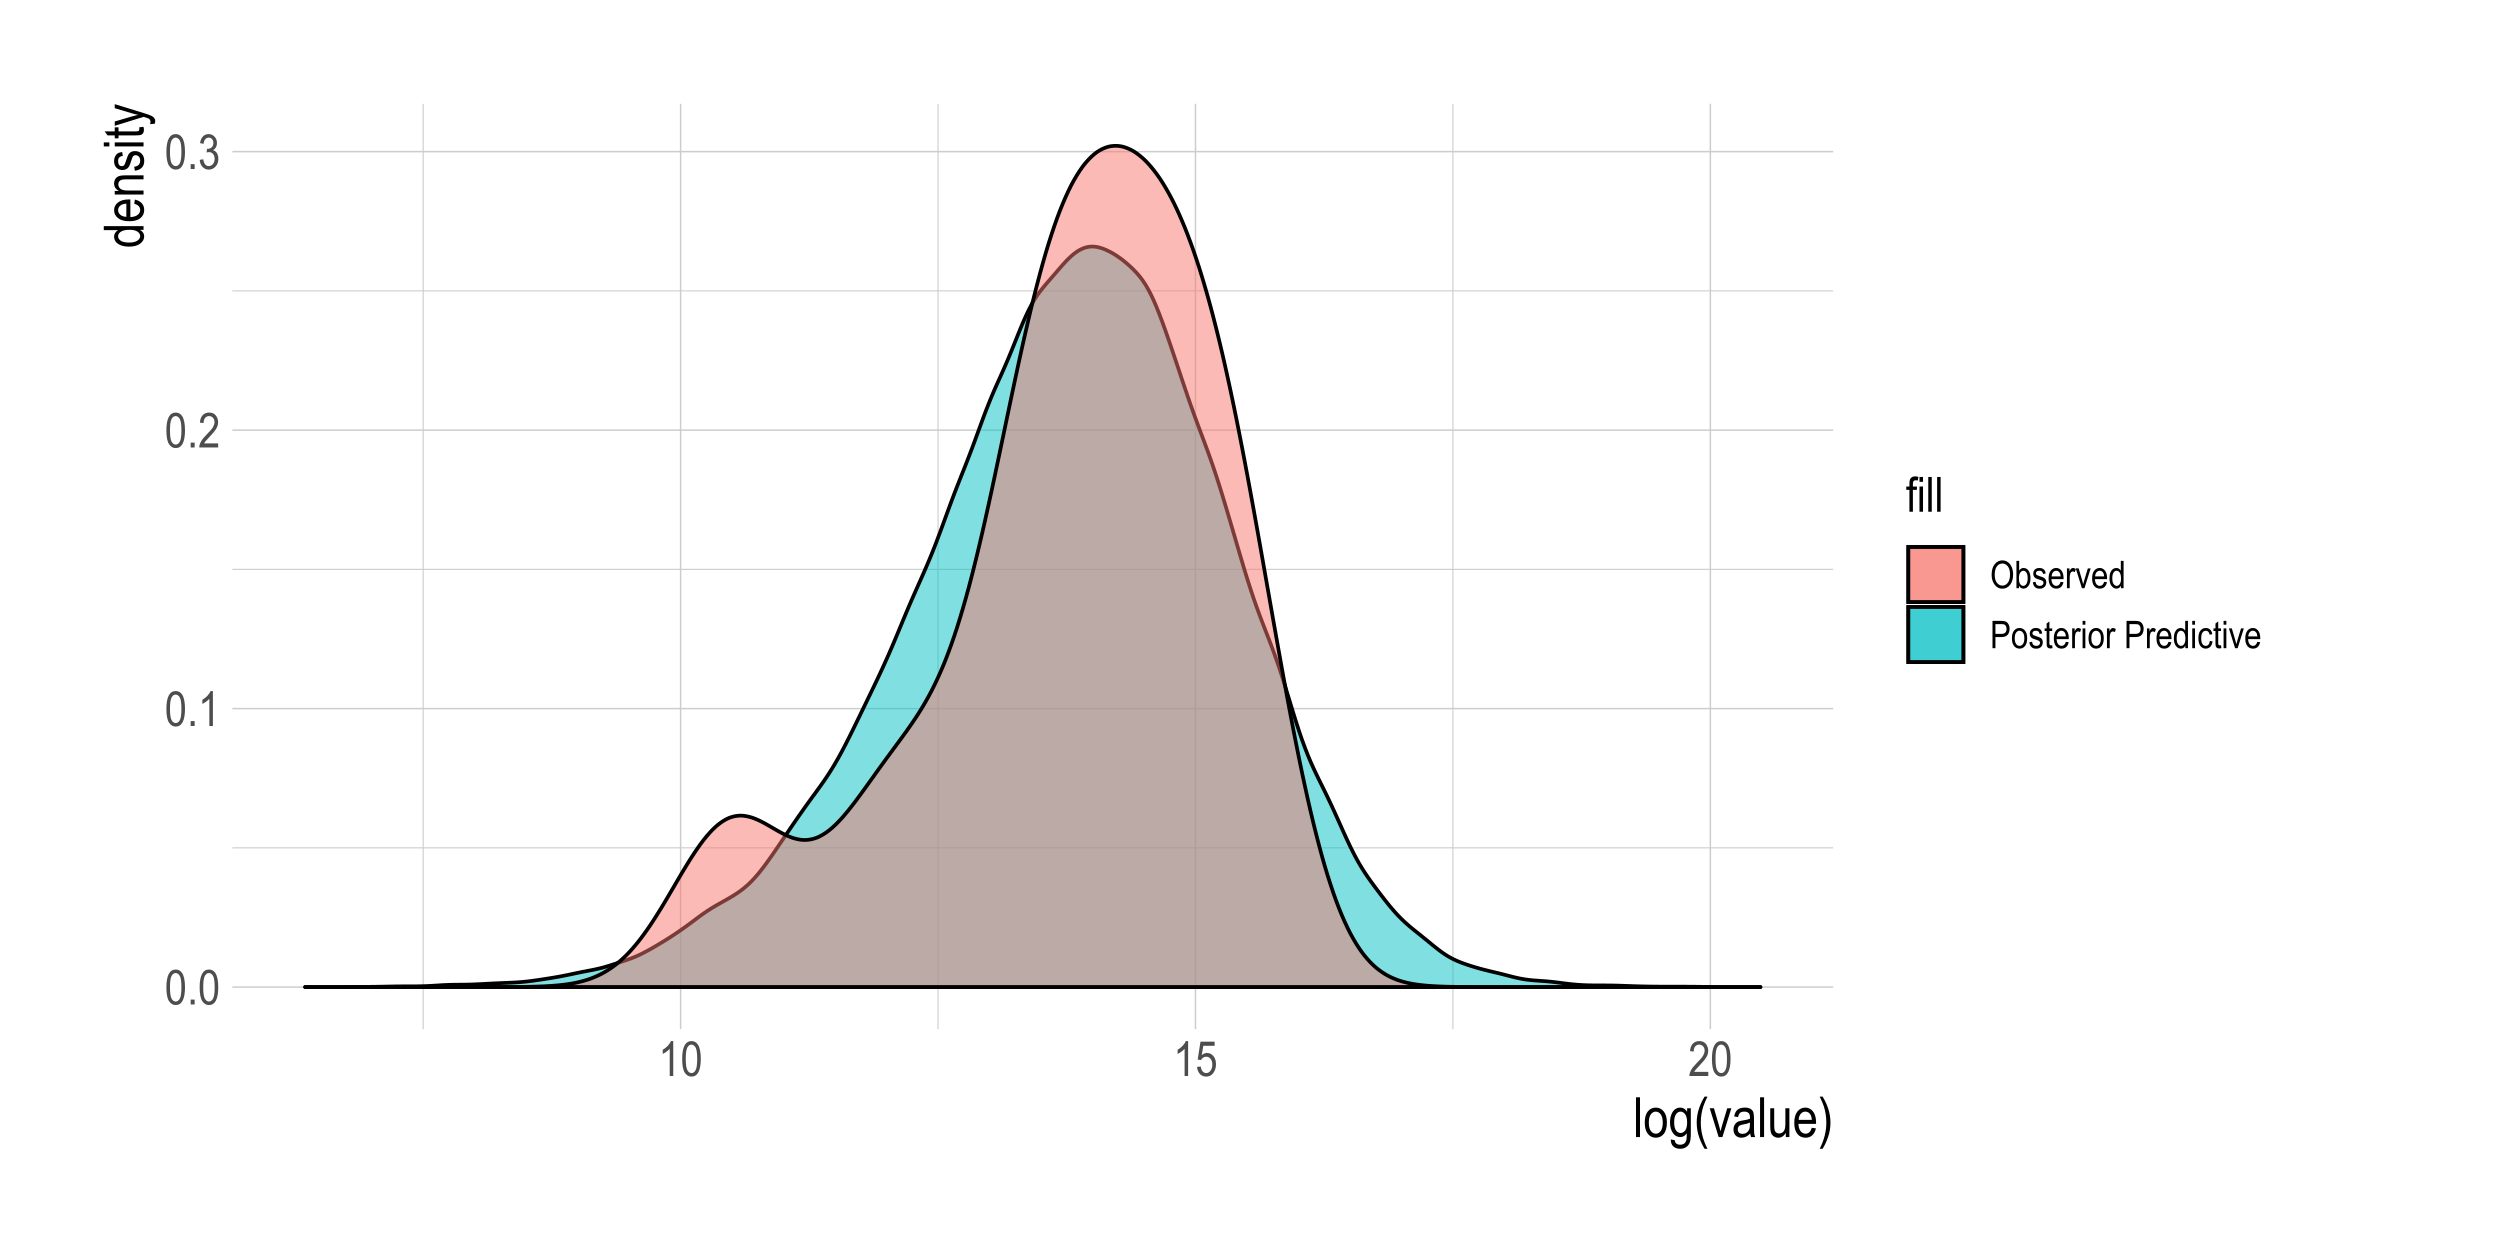 <?xml version="1.0" encoding="UTF-8"?>
<svg xmlns="http://www.w3.org/2000/svg" xmlns:xlink="http://www.w3.org/1999/xlink" width="720pt" height="360pt" viewBox="0 0 720 360" version="1.1">
<defs>
<g>
<symbol overflow="visible" id="glyph0-0">
<path style="stroke:none;" d="M 0.297 0 L 0.297 -8.75 L 2.953 -8.75 L 2.953 0 Z M 0.625 -0.359 L 2.641 -0.359 L 2.641 -8.453 L 0.625 -8.453 Z M 0.625 -0.359 "/>
</symbol>
<symbol overflow="visible" id="glyph0-1">
<path style="stroke:none;" d="M 0.453 -4.938 C 0.453 -6.625 0.676 -7.898 1.125 -8.766 C 1.582 -9.629 2.254 -10.062 3.141 -10.062 C 3.93 -10.062 4.551 -9.711 5 -9.016 C 5.539 -8.16 5.812 -6.801 5.812 -4.938 C 5.812 -3.27 5.586 -2 5.141 -1.125 C 4.691 -0.258 4.02 0.172 3.125 0.172 C 2.344 0.172 1.703 -0.207 1.203 -0.969 C 0.703 -1.738 0.453 -3.062 0.453 -4.938 Z M 1.484 -4.938 C 1.484 -3.312 1.641 -2.223 1.953 -1.672 C 2.266 -1.117 2.664 -0.844 3.156 -0.844 C 3.613 -0.844 4 -1.117 4.312 -1.672 C 4.625 -2.234 4.781 -3.32 4.781 -4.938 C 4.781 -6.57 4.625 -7.664 4.312 -8.219 C 4 -8.77 3.594 -9.047 3.094 -9.047 C 2.633 -9.047 2.25 -8.766 1.938 -8.203 C 1.633 -7.641 1.484 -6.551 1.484 -4.938 Z M 1.484 -4.938 "/>
</symbol>
<symbol overflow="visible" id="glyph0-2">
<path style="stroke:none;" d="M 1.062 0 L 1.062 -1.406 L 2.203 -1.406 L 2.203 0 Z M 1.062 0 "/>
</symbol>
<symbol overflow="visible" id="glyph0-3">
<path style="stroke:none;" d="M 4.266 0 L 3.25 0 L 3.25 -7.844 C 3.02 -7.57 2.707 -7.289 2.312 -7 C 1.914 -6.719 1.555 -6.504 1.234 -6.359 L 1.234 -7.547 C 1.785 -7.867 2.273 -8.258 2.703 -8.719 C 3.129 -9.176 3.43 -9.625 3.609 -10.062 L 4.266 -10.062 Z M 4.266 0 "/>
</symbol>
<symbol overflow="visible" id="glyph0-4">
<path style="stroke:none;" d="M 5.781 -1.188 L 5.781 0 L 0.344 0 C 0.332 -0.477 0.477 -1.016 0.781 -1.609 C 1.082 -2.203 1.633 -2.898 2.438 -3.703 C 3.383 -4.641 4.004 -5.363 4.297 -5.875 C 4.586 -6.395 4.734 -6.875 4.734 -7.312 C 4.734 -7.82 4.582 -8.238 4.281 -8.562 C 3.977 -8.883 3.609 -9.047 3.172 -9.047 C 2.703 -9.047 2.316 -8.867 2.016 -8.516 C 1.723 -8.172 1.578 -7.676 1.578 -7.031 L 0.531 -7.172 C 0.602 -8.129 0.875 -8.848 1.344 -9.328 C 1.82 -9.816 2.445 -10.062 3.219 -10.062 C 4.051 -10.062 4.68 -9.781 5.109 -9.219 C 5.547 -8.656 5.766 -8.008 5.766 -7.281 C 5.766 -6.645 5.594 -6.035 5.25 -5.453 C 4.914 -4.867 4.281 -4.086 3.344 -3.109 C 2.738 -2.492 2.348 -2.07 2.172 -1.844 C 1.992 -1.625 1.852 -1.406 1.75 -1.188 Z M 5.781 -1.188 "/>
</symbol>
<symbol overflow="visible" id="glyph0-5">
<path style="stroke:none;" d="M 0.469 -2.641 L 1.484 -2.812 C 1.691 -1.5 2.219 -0.844 3.062 -0.844 C 3.531 -0.844 3.93 -1.035 4.266 -1.422 C 4.598 -1.816 4.766 -2.32 4.766 -2.938 C 4.766 -3.52 4.609 -3.988 4.297 -4.344 C 3.992 -4.695 3.617 -4.875 3.172 -4.875 C 2.973 -4.875 2.734 -4.832 2.453 -4.75 L 2.578 -5.828 L 2.734 -5.812 C 3.223 -5.812 3.625 -5.961 3.938 -6.266 C 4.25 -6.578 4.406 -6.988 4.406 -7.5 C 4.406 -7.969 4.273 -8.344 4.016 -8.625 C 3.754 -8.906 3.438 -9.047 3.062 -9.047 C 2.676 -9.047 2.348 -8.895 2.078 -8.594 C 1.816 -8.301 1.648 -7.852 1.578 -7.25 L 0.562 -7.469 C 0.695 -8.32 0.984 -8.969 1.422 -9.406 C 1.867 -9.844 2.41 -10.062 3.047 -10.062 C 3.711 -10.062 4.273 -9.816 4.734 -9.328 C 5.203 -8.836 5.438 -8.219 5.438 -7.469 C 5.438 -7.008 5.336 -6.602 5.141 -6.25 C 4.941 -5.906 4.664 -5.629 4.312 -5.422 C 4.645 -5.336 4.914 -5.188 5.125 -4.969 C 5.344 -4.758 5.516 -4.477 5.641 -4.125 C 5.773 -3.781 5.844 -3.391 5.844 -2.953 C 5.844 -2.035 5.57 -1.285 5.031 -0.703 C 4.488 -0.117 3.836 0.172 3.078 0.172 C 2.379 0.172 1.785 -0.082 1.297 -0.594 C 0.805 -1.102 0.531 -1.785 0.469 -2.641 Z M 0.469 -2.641 "/>
</symbol>
<symbol overflow="visible" id="glyph0-6">
<path style="stroke:none;" d="M 0.453 -2.625 L 1.516 -2.734 C 1.598 -2.098 1.785 -1.625 2.078 -1.312 C 2.367 -1 2.703 -0.844 3.078 -0.844 C 3.555 -0.844 3.969 -1.062 4.312 -1.5 C 4.664 -1.938 4.844 -2.535 4.844 -3.297 C 4.844 -4.016 4.672 -4.57 4.328 -4.969 C 3.992 -5.363 3.578 -5.562 3.078 -5.562 C 2.773 -5.562 2.488 -5.473 2.219 -5.297 C 1.945 -5.129 1.738 -4.895 1.594 -4.594 L 0.641 -4.734 L 1.438 -9.891 L 5.516 -9.891 L 5.516 -8.703 L 2.25 -8.703 L 1.797 -6.016 C 2.285 -6.43 2.801 -6.641 3.344 -6.641 C 4.031 -6.641 4.629 -6.348 5.141 -5.766 C 5.648 -5.18 5.906 -4.391 5.906 -3.391 C 5.906 -2.41 5.648 -1.57 5.141 -0.875 C 4.629 -0.176 3.945 0.172 3.094 0.172 C 2.383 0.172 1.785 -0.07 1.297 -0.562 C 0.805 -1.062 0.523 -1.75 0.453 -2.625 Z M 0.453 -2.625 "/>
</symbol>
<symbol overflow="visible" id="glyph0-7">
<path style="stroke:none;" d="M 1.031 0 L 1.031 -6.297 L 0.125 -6.297 L 0.125 -7.266 L 1.031 -7.266 L 1.031 -8.031 C 1.031 -8.602 1.086 -9.031 1.203 -9.312 C 1.316 -9.594 1.492 -9.805 1.734 -9.953 C 1.984 -10.109 2.297 -10.188 2.672 -10.188 C 2.953 -10.188 3.266 -10.145 3.609 -10.062 L 3.453 -9 C 3.242 -9.039 3.047 -9.062 2.859 -9.062 C 2.555 -9.062 2.344 -8.984 2.219 -8.828 C 2.094 -8.672 2.031 -8.375 2.031 -7.938 L 2.031 -7.266 L 3.188 -7.266 L 3.188 -6.297 L 2.031 -6.297 L 2.031 0 Z M 1.031 0 "/>
</symbol>
<symbol overflow="visible" id="glyph0-8">
<path style="stroke:none;" d="M 0.734 -8.609 L 0.734 -10.016 L 1.75 -10.016 L 1.75 -8.609 Z M 0.734 0 L 0.734 -7.266 L 1.75 -7.266 L 1.75 0 Z M 0.734 0 "/>
</symbol>
<symbol overflow="visible" id="glyph0-9">
<path style="stroke:none;" d="M 0.719 0 L 0.719 -10.016 L 1.719 -10.016 L 1.719 0 Z M 0.719 0 "/>
</symbol>
<symbol overflow="visible" id="glyph1-0">
<path style="stroke:none;" d="M 0.344 0 L 0.344 -10 L 3.391 -10 L 3.391 0 Z M 0.719 -0.422 L 3.031 -0.422 L 3.031 -9.672 L 0.719 -9.672 Z M 0.719 -0.422 "/>
</symbol>
<symbol overflow="visible" id="glyph1-1">
<path style="stroke:none;" d="M 0.812 0 L 0.812 -11.453 L 1.969 -11.453 L 1.969 0 Z M 0.812 0 "/>
</symbol>
<symbol overflow="visible" id="glyph1-2">
<path style="stroke:none;" d="M 0.422 -4.156 C 0.422 -5.582 0.719 -6.66 1.312 -7.391 C 1.914 -8.117 2.68 -8.484 3.609 -8.484 C 4.516 -8.484 5.27 -8.117 5.875 -7.391 C 6.488 -6.66 6.797 -5.609 6.797 -4.234 C 6.797 -2.742 6.492 -1.633 5.891 -0.906 C 5.297 -0.176 4.535 0.188 3.609 0.188 C 2.691 0.188 1.93 -0.176 1.328 -0.906 C 0.723 -1.645 0.422 -2.727 0.422 -4.156 Z M 1.594 -4.156 C 1.594 -3.082 1.785 -2.281 2.172 -1.75 C 2.566 -1.227 3.055 -0.969 3.641 -0.969 C 4.18 -0.969 4.645 -1.234 5.031 -1.766 C 5.414 -2.297 5.609 -3.094 5.609 -4.156 C 5.609 -5.219 5.41 -6.008 5.016 -6.531 C 4.629 -7.062 4.148 -7.328 3.578 -7.328 C 3.023 -7.328 2.555 -7.062 2.172 -6.531 C 1.785 -6.008 1.594 -5.219 1.594 -4.156 Z M 1.594 -4.156 "/>
</symbol>
<symbol overflow="visible" id="glyph1-3">
<path style="stroke:none;" d="M 0.625 0.688 L 1.75 0.891 C 1.801 1.336 1.957 1.664 2.219 1.875 C 2.477 2.094 2.844 2.203 3.312 2.203 C 3.812 2.203 4.211 2.082 4.516 1.844 C 4.816 1.602 5.02 1.242 5.125 0.766 C 5.195 0.473 5.234 -0.145 5.234 -1.094 C 4.984 -0.727 4.703 -0.453 4.391 -0.266 C 4.078 -0.086 3.727 0 3.344 0 C 2.531 0 1.859 -0.344 1.328 -1.031 C 0.711 -1.82 0.406 -2.883 0.406 -4.219 C 0.406 -5.102 0.539 -5.879 0.812 -6.547 C 1.082 -7.211 1.438 -7.703 1.875 -8.016 C 2.312 -8.328 2.805 -8.484 3.359 -8.484 C 3.754 -8.484 4.117 -8.383 4.453 -8.188 C 4.785 -7.988 5.078 -7.691 5.328 -7.297 L 5.328 -8.297 L 6.391 -8.297 L 6.391 -1.125 C 6.391 0.156 6.285 1.066 6.078 1.609 C 5.867 2.148 5.523 2.578 5.047 2.891 C 4.578 3.211 4.008 3.375 3.344 3.375 C 2.469 3.375 1.789 3.133 1.312 2.656 C 0.844 2.188 0.613 1.531 0.625 0.688 Z M 1.594 -4.297 C 1.594 -3.211 1.77 -2.422 2.125 -1.922 C 2.488 -1.422 2.93 -1.172 3.453 -1.172 C 3.973 -1.172 4.414 -1.414 4.781 -1.906 C 5.145 -2.395 5.328 -3.172 5.328 -4.234 C 5.328 -5.273 5.141 -6.051 4.766 -6.562 C 4.391 -7.07 3.93 -7.328 3.391 -7.328 C 2.91 -7.328 2.488 -7.07 2.125 -6.562 C 1.77 -6.051 1.594 -5.297 1.594 -4.297 Z M 1.594 -4.297 "/>
</symbol>
<symbol overflow="visible" id="glyph1-4">
<path style="stroke:none;" d="M 3.062 3.375 C 2.488 2.477 1.969 1.367 1.5 0.047 C 1.031 -1.266 0.797 -2.664 0.797 -4.156 C 0.797 -6.688 1.551 -9.188 3.062 -11.656 L 3.891 -11.656 C 3.305 -10.426 2.906 -9.473 2.688 -8.797 C 2.469 -8.129 2.289 -7.391 2.156 -6.578 C 2.031 -5.773 1.969 -4.961 1.969 -4.141 C 1.969 -1.641 2.609 0.863 3.891 3.375 Z M 3.062 3.375 "/>
</symbol>
<symbol overflow="visible" id="glyph1-5">
<path style="stroke:none;" d="M 2.75 0 L 0.172 -8.297 L 1.391 -8.297 L 2.844 -3.328 C 3.008 -2.766 3.156 -2.207 3.281 -1.656 C 3.383 -2.094 3.523 -2.617 3.703 -3.234 L 5.219 -8.297 L 6.406 -8.297 L 3.828 0 Z M 2.75 0 "/>
</symbol>
<symbol overflow="visible" id="glyph1-6">
<path style="stroke:none;" d="M 5.281 -1.031 C 4.895 -0.625 4.492 -0.316 4.078 -0.109 C 3.66 0.086 3.227 0.188 2.781 0.188 C 2.07 0.188 1.504 -0.023 1.078 -0.453 C 0.66 -0.879 0.453 -1.457 0.453 -2.188 C 0.453 -2.664 0.551 -3.086 0.75 -3.453 C 0.945 -3.828 1.219 -4.117 1.562 -4.328 C 1.906 -4.535 2.426 -4.688 3.125 -4.781 C 4.062 -4.914 4.75 -5.078 5.188 -5.266 L 5.203 -5.625 C 5.203 -6.195 5.098 -6.598 4.891 -6.828 C 4.609 -7.16 4.172 -7.328 3.578 -7.328 C 3.035 -7.328 2.629 -7.211 2.359 -6.984 C 2.098 -6.766 1.906 -6.352 1.781 -5.75 L 0.656 -5.938 C 0.812 -6.82 1.133 -7.469 1.625 -7.875 C 2.125 -8.281 2.832 -8.484 3.75 -8.484 C 4.457 -8.484 5.016 -8.348 5.422 -8.078 C 5.828 -7.816 6.082 -7.488 6.188 -7.094 C 6.301 -6.695 6.359 -6.117 6.359 -5.359 L 6.359 -3.484 C 6.359 -2.172 6.379 -1.344 6.422 -1 C 6.473 -0.656 6.57 -0.32 6.719 0 L 5.516 0 C 5.398 -0.289 5.32 -0.633 5.281 -1.031 Z M 5.188 -4.172 C 4.77 -3.961 4.145 -3.785 3.312 -3.641 C 2.82 -3.555 2.477 -3.457 2.281 -3.344 C 2.094 -3.238 1.945 -3.086 1.844 -2.891 C 1.738 -2.703 1.688 -2.477 1.688 -2.219 C 1.688 -1.82 1.805 -1.504 2.047 -1.266 C 2.297 -1.035 2.633 -0.922 3.062 -0.922 C 3.477 -0.922 3.852 -1.023 4.188 -1.234 C 4.52 -1.453 4.77 -1.738 4.938 -2.094 C 5.102 -2.445 5.188 -2.969 5.188 -3.656 Z M 5.188 -4.172 "/>
</symbol>
<symbol overflow="visible" id="glyph1-7">
<path style="stroke:none;" d="M 5.312 0 L 5.312 -1.219 C 5.039 -0.75 4.723 -0.395 4.359 -0.156 C 4.004 0.07 3.602 0.188 3.156 0.188 C 2.613 0.188 2.148 0.039 1.766 -0.25 C 1.391 -0.539 1.141 -0.906 1.016 -1.344 C 0.891 -1.789 0.828 -2.395 0.828 -3.156 L 0.828 -8.297 L 1.969 -8.297 L 1.969 -3.703 C 1.969 -2.848 2.008 -2.273 2.094 -1.984 C 2.188 -1.691 2.348 -1.457 2.578 -1.281 C 2.805 -1.113 3.07 -1.031 3.375 -1.031 C 3.926 -1.031 4.379 -1.254 4.734 -1.703 C 5.035 -2.098 5.188 -2.816 5.188 -3.859 L 5.188 -8.297 L 6.344 -8.297 L 6.344 0 Z M 5.312 0 "/>
</symbol>
<symbol overflow="visible" id="glyph1-8">
<path style="stroke:none;" d="M 5.5 -2.672 L 6.688 -2.5 C 6.488 -1.613 6.129 -0.941 5.609 -0.484 C 5.098 -0.035 4.457 0.188 3.688 0.188 C 2.727 0.188 1.945 -0.176 1.344 -0.906 C 0.75 -1.645 0.453 -2.703 0.453 -4.078 C 0.453 -5.516 0.754 -6.609 1.359 -7.359 C 1.961 -8.109 2.723 -8.484 3.641 -8.484 C 4.523 -8.484 5.258 -8.113 5.844 -7.375 C 6.438 -6.633 6.734 -5.566 6.734 -4.172 L 6.719 -3.797 L 1.641 -3.797 C 1.691 -2.859 1.91 -2.148 2.297 -1.672 C 2.68 -1.203 3.148 -0.969 3.703 -0.969 C 4.566 -0.969 5.164 -1.535 5.5 -2.672 Z M 1.719 -4.953 L 5.516 -4.953 C 5.461 -5.672 5.305 -6.207 5.047 -6.562 C 4.68 -7.07 4.211 -7.328 3.641 -7.328 C 3.117 -7.328 2.676 -7.113 2.312 -6.688 C 1.945 -6.258 1.75 -5.68 1.719 -4.953 Z M 1.719 -4.953 "/>
</symbol>
<symbol overflow="visible" id="glyph1-9">
<path style="stroke:none;" d="M 1.312 3.375 L 0.484 3.375 C 1.754 0.863 2.391 -1.641 2.391 -4.141 C 2.391 -4.961 2.328 -5.773 2.203 -6.578 C 2.078 -7.391 1.906 -8.129 1.688 -8.797 C 1.469 -9.473 1.066 -10.426 0.484 -11.656 L 1.312 -11.656 C 2.82 -9.188 3.578 -6.688 3.578 -4.156 C 3.578 -2.707 3.348 -1.328 2.891 -0.016 C 2.441 1.297 1.914 2.426 1.312 3.375 Z M 1.312 3.375 "/>
</symbol>
<symbol overflow="visible" id="glyph2-0">
<path style="stroke:none;" d="M 0 -0.344 L -10 -0.344 L -10 -3.391 L 0 -3.391 Z M -0.422 -0.719 L -0.422 -3.031 L -9.672 -3.031 L -9.672 -0.719 Z M -0.422 -0.719 "/>
</symbol>
<symbol overflow="visible" id="glyph2-1">
<path style="stroke:none;" d="M 0 -5.266 L -1.047 -5.266 C -0.648 -5.055 -0.344 -4.785 -0.125 -4.453 C 0.082 -4.129 0.188 -3.773 0.188 -3.391 C 0.188 -2.586 -0.191 -1.895 -0.953 -1.312 C -1.711 -0.727 -2.781 -0.438 -4.156 -0.438 C -5.094 -0.438 -5.891 -0.566 -6.547 -0.828 C -7.203 -1.086 -7.688 -1.43 -8 -1.859 C -8.32 -2.297 -8.484 -2.781 -8.484 -3.312 C -8.484 -3.695 -8.383 -4.051 -8.188 -4.375 C -7.988 -4.695 -7.707 -4.969 -7.344 -5.188 L -11.453 -5.188 L -11.453 -6.344 L 0 -6.344 Z M -4.141 -1.609 C -3.066 -1.609 -2.27 -1.797 -1.75 -2.172 C -1.227 -2.547 -0.969 -2.977 -0.969 -3.469 C -0.969 -3.957 -1.219 -4.379 -1.719 -4.734 C -2.219 -5.098 -2.973 -5.281 -3.984 -5.281 C -5.148 -5.281 -6 -5.098 -6.531 -4.734 C -7.062 -4.379 -7.328 -3.93 -7.328 -3.391 C -7.328 -2.898 -7.07 -2.477 -6.562 -2.125 C -6.051 -1.781 -5.242 -1.609 -4.141 -1.609 Z M -4.141 -1.609 "/>
</symbol>
<symbol overflow="visible" id="glyph2-2">
<path style="stroke:none;" d="M -2.672 -5.5 L -2.5 -6.688 C -1.613 -6.488 -0.941 -6.129 -0.484 -5.609 C -0.035 -5.098 0.188 -4.457 0.188 -3.688 C 0.188 -2.727 -0.176 -1.945 -0.906 -1.344 C -1.645 -0.75 -2.703 -0.453 -4.078 -0.453 C -5.516 -0.453 -6.609 -0.754 -7.359 -1.359 C -8.109 -1.961 -8.484 -2.723 -8.484 -3.641 C -8.484 -4.523 -8.113 -5.258 -7.375 -5.844 C -6.633 -6.438 -5.566 -6.734 -4.172 -6.734 L -3.797 -6.719 L -3.797 -1.641 C -2.859 -1.691 -2.148 -1.91 -1.672 -2.297 C -1.203 -2.68 -0.969 -3.148 -0.969 -3.703 C -0.969 -4.566 -1.535 -5.164 -2.672 -5.5 Z M -4.953 -1.719 L -4.953 -5.516 C -5.672 -5.461 -6.207 -5.305 -6.562 -5.047 C -7.07 -4.68 -7.328 -4.211 -7.328 -3.641 C -7.328 -3.117 -7.113 -2.676 -6.688 -2.312 C -6.258 -1.945 -5.68 -1.75 -4.953 -1.719 Z M -4.953 -1.719 "/>
</symbol>
<symbol overflow="visible" id="glyph2-3">
<path style="stroke:none;" d="M 0 -0.844 L -8.297 -0.844 L -8.297 -1.891 L -7.125 -1.891 C -7.582 -2.141 -7.922 -2.441 -8.141 -2.797 C -8.367 -3.16 -8.484 -3.578 -8.484 -4.047 C -8.484 -4.41 -8.41 -4.75 -8.266 -5.062 C -8.129 -5.375 -7.941 -5.625 -7.703 -5.812 C -7.473 -6 -7.172 -6.141 -6.797 -6.234 C -6.43 -6.328 -5.867 -6.375 -5.109 -6.375 L 0 -6.375 L 0 -5.219 L -5.047 -5.219 C -5.66 -5.219 -6.109 -5.164 -6.391 -5.062 C -6.672 -4.957 -6.883 -4.797 -7.031 -4.578 C -7.188 -4.359 -7.266 -4.102 -7.266 -3.812 C -7.266 -3.258 -7.055 -2.816 -6.641 -2.484 C -6.234 -2.16 -5.531 -2 -4.531 -2 L 0 -2 Z M 0 -0.844 "/>
</symbol>
<symbol overflow="visible" id="glyph2-4">
<path style="stroke:none;" d="M -2.484 -0.406 L -2.703 -1.547 C -2.117 -1.617 -1.68 -1.805 -1.391 -2.109 C -1.109 -2.41 -0.969 -2.812 -0.969 -3.312 C -0.969 -3.812 -1.094 -4.195 -1.344 -4.469 C -1.594 -4.738 -1.906 -4.875 -2.281 -4.875 C -2.613 -4.875 -2.867 -4.758 -3.047 -4.531 C -3.172 -4.363 -3.328 -3.973 -3.516 -3.359 C -3.797 -2.461 -4.031 -1.863 -4.219 -1.562 C -4.414 -1.258 -4.676 -1.023 -5 -0.859 C -5.32 -0.691 -5.688 -0.609 -6.094 -0.609 C -6.801 -0.609 -7.375 -0.832 -7.812 -1.281 C -8.258 -1.738 -8.484 -2.367 -8.484 -3.172 C -8.484 -3.672 -8.391 -4.113 -8.203 -4.5 C -8.023 -4.883 -7.781 -5.176 -7.469 -5.375 C -7.164 -5.582 -6.727 -5.723 -6.156 -5.797 L -5.969 -4.672 C -6.875 -4.566 -7.328 -4.078 -7.328 -3.203 C -7.328 -2.703 -7.227 -2.328 -7.031 -2.078 C -6.832 -1.836 -6.578 -1.719 -6.266 -1.719 C -5.953 -1.719 -5.707 -1.832 -5.531 -2.062 C -5.426 -2.207 -5.258 -2.625 -5.031 -3.312 C -4.727 -4.27 -4.484 -4.891 -4.297 -5.172 C -4.117 -5.453 -3.875 -5.672 -3.562 -5.828 C -3.258 -5.984 -2.895 -6.062 -2.469 -6.062 C -1.676 -6.062 -1.031 -5.805 -0.531 -5.297 C -0.039 -4.797 0.203 -4.113 0.203 -3.25 C 0.203 -1.613 -0.691 -0.664 -2.484 -0.406 Z M -2.484 -0.406 "/>
</symbol>
<symbol overflow="visible" id="glyph2-5">
<path style="stroke:none;" d="M -9.844 -0.844 L -11.453 -0.844 L -11.453 -2 L -9.844 -2 Z M 0 -0.844 L -8.297 -0.844 L -8.297 -2 L 0 -2 Z M 0 -0.844 "/>
</symbol>
<symbol overflow="visible" id="glyph2-6">
<path style="stroke:none;" d="M -1.266 -3.422 L -0.016 -3.578 C 0.066 -3.254 0.109 -2.969 0.109 -2.719 C 0.109 -2.312 0.031 -1.984 -0.125 -1.734 C -0.289 -1.492 -0.508 -1.328 -0.781 -1.234 C -1.062 -1.148 -1.613 -1.109 -2.438 -1.109 L -7.203 -1.109 L -7.203 -0.266 L -8.297 -0.266 L -8.297 -1.109 L -10.359 -1.109 L -11.203 -2.25 L -8.297 -2.25 L -8.297 -3.422 L -7.203 -3.422 L -7.203 -2.25 L -2.359 -2.25 C -1.91 -2.25 -1.617 -2.285 -1.484 -2.359 C -1.297 -2.453 -1.203 -2.633 -1.203 -2.906 C -1.203 -3.039 -1.223 -3.211 -1.266 -3.422 Z M -1.266 -3.422 "/>
</symbol>
<symbol overflow="visible" id="glyph2-7">
<path style="stroke:none;" d="M 3.203 -0.812 L 1.875 -0.688 C 1.957 -0.945 2 -1.164 2 -1.344 C 2 -1.594 1.945 -1.797 1.844 -1.953 C 1.75 -2.109 1.598 -2.238 1.391 -2.344 C 1.316 -2.383 0.859 -2.535 0.016 -2.797 L -8.297 -0.219 L -8.297 -1.453 L -3.5 -2.875 C -2.895 -3.051 -2.254 -3.219 -1.578 -3.375 C -2.223 -3.5 -2.852 -3.656 -3.469 -3.844 L -8.297 -5.297 L -8.297 -6.453 L 0.141 -3.859 C 1.234 -3.523 1.961 -3.258 2.328 -3.062 C 2.703 -2.863 2.969 -2.641 3.125 -2.391 C 3.289 -2.148 3.375 -1.875 3.375 -1.562 C 3.375 -1.344 3.316 -1.094 3.203 -0.812 Z M 3.203 -0.812 "/>
</symbol>
<symbol overflow="visible" id="glyph3-0">
<path style="stroke:none;" d="M 0.234 0 L 0.234 -6.875 L 2.328 -6.875 L 2.328 0 Z M 0.484 -0.281 L 2.078 -0.281 L 2.078 -6.641 L 0.484 -6.641 Z M 0.484 -0.281 "/>
</symbol>
<symbol overflow="visible" id="glyph3-1">
<path style="stroke:none;" d="M 0.453 -3.828 C 0.453 -5.172 0.75 -6.203 1.344 -6.922 C 1.938 -7.648 2.672 -8.016 3.547 -8.016 C 4.117 -8.016 4.641 -7.852 5.109 -7.531 C 5.578 -7.207 5.945 -6.738 6.219 -6.125 C 6.5 -5.508 6.641 -4.781 6.641 -3.938 C 6.641 -2.77 6.375 -1.816 5.844 -1.078 C 5.258 -0.266 4.492 0.141 3.547 0.141 C 2.586 0.141 1.82 -0.273 1.25 -1.109 C 0.719 -1.859 0.453 -2.766 0.453 -3.828 Z M 1.344 -3.812 C 1.344 -2.844 1.555 -2.086 1.984 -1.547 C 2.41 -1.016 2.93 -0.75 3.547 -0.75 C 4.172 -0.75 4.691 -1.02 5.109 -1.562 C 5.535 -2.102 5.75 -2.898 5.75 -3.953 C 5.75 -4.629 5.641 -5.234 5.422 -5.766 C 5.254 -6.172 5 -6.492 4.656 -6.734 C 4.32 -6.984 3.957 -7.109 3.562 -7.109 C 2.914 -7.109 2.383 -6.836 1.969 -6.297 C 1.551 -5.766 1.344 -4.938 1.344 -3.812 Z M 1.344 -3.812 "/>
</symbol>
<symbol overflow="visible" id="glyph3-2">
<path style="stroke:none;" d="M 1.312 0 L 0.578 0 L 0.578 -7.875 L 1.359 -7.875 L 1.359 -5.062 C 1.523 -5.32 1.711 -5.516 1.922 -5.641 C 2.141 -5.766 2.379 -5.828 2.641 -5.828 C 3.016 -5.828 3.348 -5.719 3.641 -5.5 C 3.941 -5.281 4.18 -4.945 4.359 -4.5 C 4.535 -4.062 4.625 -3.523 4.625 -2.891 C 4.625 -1.922 4.422 -1.176 4.016 -0.656 C 3.617 -0.133 3.148 0.125 2.609 0.125 C 2.336 0.125 2.094 0.055 1.875 -0.078 C 1.656 -0.223 1.469 -0.438 1.312 -0.719 Z M 1.297 -2.891 C 1.297 -2.305 1.348 -1.863 1.453 -1.562 C 1.566 -1.27 1.723 -1.047 1.922 -0.891 C 2.117 -0.742 2.336 -0.672 2.578 -0.672 C 2.898 -0.672 3.188 -0.852 3.438 -1.219 C 3.688 -1.582 3.812 -2.129 3.812 -2.859 C 3.812 -3.609 3.691 -4.156 3.453 -4.5 C 3.211 -4.852 2.914 -5.031 2.562 -5.031 C 2.227 -5.031 1.93 -4.848 1.672 -4.484 C 1.422 -4.117 1.297 -3.586 1.297 -2.891 Z M 1.297 -2.891 "/>
</symbol>
<symbol overflow="visible" id="glyph3-3">
<path style="stroke:none;" d="M 0.281 -1.703 L 1.062 -1.859 C 1.113 -1.453 1.238 -1.148 1.438 -0.953 C 1.645 -0.766 1.922 -0.672 2.266 -0.672 C 2.609 -0.672 2.875 -0.754 3.062 -0.922 C 3.258 -1.086 3.359 -1.301 3.359 -1.562 C 3.359 -1.789 3.273 -1.969 3.109 -2.094 C 2.992 -2.176 2.723 -2.285 2.297 -2.422 C 1.68 -2.609 1.27 -2.766 1.062 -2.891 C 0.852 -3.023 0.691 -3.203 0.578 -3.422 C 0.461 -3.648 0.406 -3.906 0.406 -4.188 C 0.406 -4.676 0.562 -5.07 0.875 -5.375 C 1.188 -5.676 1.617 -5.828 2.172 -5.828 C 2.523 -5.828 2.832 -5.766 3.094 -5.641 C 3.352 -5.516 3.551 -5.348 3.688 -5.141 C 3.832 -4.93 3.93 -4.629 3.984 -4.234 L 3.219 -4.109 C 3.145 -4.723 2.805 -5.031 2.203 -5.031 C 1.859 -5.031 1.598 -4.961 1.422 -4.828 C 1.254 -4.691 1.172 -4.516 1.172 -4.297 C 1.172 -4.086 1.254 -3.922 1.422 -3.797 C 1.516 -3.734 1.801 -3.617 2.281 -3.453 C 2.938 -3.242 3.359 -3.078 3.547 -2.953 C 3.742 -2.828 3.895 -2.656 4 -2.438 C 4.102 -2.227 4.156 -1.977 4.156 -1.688 C 4.156 -1.145 3.984 -0.703 3.641 -0.359 C 3.297 -0.023 2.828 0.141 2.234 0.141 C 1.109 0.141 0.457 -0.473 0.281 -1.703 Z M 0.281 -1.703 "/>
</symbol>
<symbol overflow="visible" id="glyph3-4">
<path style="stroke:none;" d="M 3.781 -1.844 L 4.594 -1.719 C 4.457 -1.102 4.211 -0.641 3.859 -0.328 C 3.504 -0.023 3.062 0.125 2.531 0.125 C 1.875 0.125 1.336 -0.125 0.922 -0.625 C 0.516 -1.125 0.312 -1.848 0.312 -2.797 C 0.312 -3.785 0.516 -4.535 0.922 -5.047 C 1.336 -5.566 1.863 -5.828 2.5 -5.828 C 3.102 -5.828 3.609 -5.57 4.016 -5.062 C 4.422 -4.562 4.625 -3.828 4.625 -2.859 L 4.625 -2.609 L 1.125 -2.609 C 1.156 -1.961 1.301 -1.477 1.562 -1.156 C 1.832 -0.832 2.16 -0.672 2.547 -0.672 C 3.141 -0.672 3.551 -1.062 3.781 -1.844 Z M 1.172 -3.406 L 3.781 -3.406 C 3.75 -3.895 3.645 -4.258 3.469 -4.5 C 3.219 -4.852 2.895 -5.031 2.5 -5.031 C 2.145 -5.031 1.844 -4.883 1.594 -4.594 C 1.344 -4.301 1.203 -3.906 1.172 -3.406 Z M 1.172 -3.406 "/>
</symbol>
<symbol overflow="visible" id="glyph3-5">
<path style="stroke:none;" d="M 0.578 0 L 0.578 -5.703 L 1.297 -5.703 L 1.297 -4.844 C 1.473 -5.238 1.641 -5.5 1.797 -5.625 C 1.953 -5.758 2.125 -5.828 2.312 -5.828 C 2.57 -5.828 2.844 -5.723 3.125 -5.516 L 2.859 -4.625 C 2.66 -4.758 2.469 -4.828 2.281 -4.828 C 2.113 -4.828 1.957 -4.77 1.812 -4.656 C 1.676 -4.539 1.578 -4.375 1.516 -4.156 C 1.422 -3.789 1.375 -3.398 1.375 -2.984 L 1.375 0 Z M 0.578 0 "/>
</symbol>
<symbol overflow="visible" id="glyph3-6">
<path style="stroke:none;" d="M 1.891 0 L 0.109 -5.703 L 0.953 -5.703 L 1.953 -2.281 C 2.066 -1.895 2.164 -1.516 2.25 -1.141 C 2.32 -1.441 2.422 -1.801 2.547 -2.219 L 3.594 -5.703 L 4.406 -5.703 L 2.625 0 Z M 1.891 0 "/>
</symbol>
<symbol overflow="visible" id="glyph3-7">
<path style="stroke:none;" d="M 3.609 0 L 3.609 -0.719 C 3.473 -0.445 3.289 -0.238 3.062 -0.094 C 2.832 0.051 2.586 0.125 2.328 0.125 C 1.773 0.125 1.297 -0.133 0.891 -0.656 C 0.492 -1.176 0.297 -1.91 0.297 -2.859 C 0.297 -3.504 0.383 -4.051 0.562 -4.5 C 0.738 -4.945 0.977 -5.281 1.281 -5.5 C 1.582 -5.719 1.914 -5.828 2.281 -5.828 C 2.539 -5.828 2.781 -5.758 3 -5.625 C 3.227 -5.488 3.414 -5.297 3.562 -5.047 L 3.562 -7.875 L 4.359 -7.875 L 4.359 0 Z M 1.109 -2.844 C 1.109 -2.102 1.234 -1.555 1.484 -1.203 C 1.742 -0.848 2.047 -0.672 2.391 -0.672 C 2.723 -0.672 3.008 -0.844 3.25 -1.188 C 3.5 -1.531 3.625 -2.047 3.625 -2.734 C 3.625 -3.535 3.5 -4.117 3.25 -4.484 C 3.008 -4.848 2.703 -5.031 2.328 -5.031 C 1.992 -5.031 1.707 -4.852 1.469 -4.5 C 1.227 -4.156 1.109 -3.602 1.109 -2.844 Z M 1.109 -2.844 "/>
</symbol>
<symbol overflow="visible" id="glyph3-8">
<path style="stroke:none;" d="M 0.703 0 L 0.703 -7.875 L 3.125 -7.875 C 3.695 -7.875 4.125 -7.82 4.406 -7.719 C 4.77 -7.582 5.062 -7.328 5.281 -6.953 C 5.508 -6.586 5.625 -6.141 5.625 -5.609 C 5.625 -4.898 5.441 -4.32 5.078 -3.875 C 4.711 -3.426 4.086 -3.203 3.203 -3.203 L 1.547 -3.203 L 1.547 0 Z M 1.547 -4.125 L 3.219 -4.125 C 3.75 -4.125 4.133 -4.242 4.375 -4.484 C 4.625 -4.723 4.75 -5.082 4.75 -5.562 C 4.75 -5.875 4.688 -6.141 4.562 -6.359 C 4.445 -6.586 4.301 -6.738 4.125 -6.812 C 3.957 -6.895 3.648 -6.938 3.203 -6.938 L 1.547 -6.938 Z M 1.547 -4.125 "/>
</symbol>
<symbol overflow="visible" id="glyph3-9">
<path style="stroke:none;" d="M 0.281 -2.859 C 0.281 -3.836 0.488 -4.578 0.906 -5.078 C 1.32 -5.578 1.844 -5.828 2.469 -5.828 C 3.094 -5.828 3.613 -5.578 4.031 -5.078 C 4.457 -4.578 4.672 -3.852 4.672 -2.906 C 4.672 -1.883 4.461 -1.125 4.047 -0.625 C 3.641 -0.125 3.113 0.125 2.469 0.125 C 1.844 0.125 1.32 -0.125 0.906 -0.625 C 0.488 -1.125 0.281 -1.867 0.281 -2.859 Z M 1.094 -2.859 C 1.094 -2.117 1.227 -1.566 1.5 -1.203 C 1.77 -0.848 2.102 -0.672 2.5 -0.672 C 2.875 -0.672 3.191 -0.848 3.453 -1.203 C 3.723 -1.566 3.859 -2.117 3.859 -2.859 C 3.859 -3.586 3.723 -4.129 3.453 -4.484 C 3.18 -4.848 2.848 -5.031 2.453 -5.031 C 2.078 -5.031 1.754 -4.848 1.484 -4.484 C 1.223 -4.129 1.094 -3.586 1.094 -2.859 Z M 1.094 -2.859 "/>
</symbol>
<symbol overflow="visible" id="glyph3-10">
<path style="stroke:none;" d="M 2.344 -0.859 L 2.453 -0.016 C 2.234 0.047 2.035 0.078 1.859 0.078 C 1.586 0.078 1.367 0.023 1.203 -0.078 C 1.035 -0.191 0.914 -0.344 0.844 -0.531 C 0.781 -0.727 0.75 -1.109 0.75 -1.672 L 0.75 -4.953 L 0.172 -4.953 L 0.172 -5.703 L 0.75 -5.703 L 0.75 -7.109 L 1.547 -7.703 L 1.547 -5.703 L 2.344 -5.703 L 2.344 -4.953 L 1.547 -4.953 L 1.547 -1.609 C 1.547 -1.305 1.566 -1.109 1.609 -1.016 C 1.68 -0.891 1.812 -0.828 2 -0.828 C 2.082 -0.828 2.195 -0.836 2.344 -0.859 Z M 2.344 -0.859 "/>
</symbol>
<symbol overflow="visible" id="glyph3-11">
<path style="stroke:none;" d="M 0.578 -6.766 L 0.578 -7.875 L 1.375 -7.875 L 1.375 -6.766 Z M 0.578 0 L 0.578 -5.703 L 1.375 -5.703 L 1.375 0 Z M 0.578 0 "/>
</symbol>
<symbol overflow="visible" id="glyph3-12">
<path style="stroke:none;" d=""/>
</symbol>
<symbol overflow="visible" id="glyph3-13">
<path style="stroke:none;" d="M 3.641 -2.094 L 4.422 -1.969 C 4.336 -1.289 4.113 -0.77 3.75 -0.406 C 3.395 -0.051 2.961 0.125 2.453 0.125 C 1.836 0.125 1.332 -0.125 0.938 -0.625 C 0.539 -1.125 0.344 -1.867 0.344 -2.859 C 0.344 -3.848 0.539 -4.586 0.938 -5.078 C 1.344 -5.578 1.859 -5.828 2.484 -5.828 C 2.973 -5.828 3.379 -5.676 3.703 -5.375 C 4.035 -5.082 4.25 -4.633 4.344 -4.031 L 3.578 -3.891 C 3.504 -4.273 3.375 -4.562 3.188 -4.75 C 3 -4.938 2.773 -5.031 2.516 -5.031 C 2.117 -5.031 1.789 -4.859 1.531 -4.516 C 1.281 -4.172 1.156 -3.625 1.156 -2.875 C 1.156 -2.094 1.273 -1.531 1.516 -1.188 C 1.766 -0.844 2.082 -0.672 2.469 -0.672 C 2.77 -0.672 3.023 -0.785 3.234 -1.016 C 3.453 -1.242 3.586 -1.602 3.641 -2.094 Z M 3.641 -2.094 "/>
</symbol>
</g>
<clipPath id="clip1">
  <path d="M 66.918 244 L 528.965 244 L 528.965 245 L 66.918 245 Z M 66.918 244 "/>
</clipPath>
<clipPath id="clip2">
  <path d="M 66.918 163 L 528.965 163 L 528.965 165 L 66.918 165 Z M 66.918 163 "/>
</clipPath>
<clipPath id="clip3">
  <path d="M 66.918 83 L 528.965 83 L 528.965 84 L 66.918 84 Z M 66.918 83 "/>
</clipPath>
<clipPath id="clip4">
  <path d="M 121 29.887 L 123 29.887 L 123 297 L 121 297 Z M 121 29.887 "/>
</clipPath>
<clipPath id="clip5">
  <path d="M 269 29.887 L 271 29.887 L 271 297 L 269 297 Z M 269 29.887 "/>
</clipPath>
<clipPath id="clip6">
  <path d="M 418 29.887 L 419 29.887 L 419 297 L 418 297 Z M 418 29.887 "/>
</clipPath>
<clipPath id="clip7">
  <path d="M 66.918 284 L 528.965 284 L 528.965 285 L 66.918 285 Z M 66.918 284 "/>
</clipPath>
<clipPath id="clip8">
  <path d="M 66.918 203 L 528.965 203 L 528.965 205 L 66.918 205 Z M 66.918 203 "/>
</clipPath>
<clipPath id="clip9">
  <path d="M 66.918 123 L 528.965 123 L 528.965 125 L 66.918 125 Z M 66.918 123 "/>
</clipPath>
<clipPath id="clip10">
  <path d="M 66.918 43 L 528.965 43 L 528.965 44 L 66.918 44 Z M 66.918 43 "/>
</clipPath>
<clipPath id="clip11">
  <path d="M 195 29.887 L 197 29.887 L 197 297 L 195 297 Z M 195 29.887 "/>
</clipPath>
<clipPath id="clip12">
  <path d="M 344 29.887 L 345 29.887 L 345 297 L 344 297 Z M 344 29.887 "/>
</clipPath>
<clipPath id="clip13">
  <path d="M 492 29.887 L 493 29.887 L 493 297 L 492 297 Z M 492 29.887 "/>
</clipPath>
</defs>
<g id="surface71">
<rect x="0" y="0" width="720" height="360" style="fill:rgb(100%,100%,100%);fill-opacity:1;stroke:none;"/>
<g clip-path="url(#clip1)" clip-rule="nonzero">
<path style="fill:none;stroke-width:0.32;stroke-linecap:butt;stroke-linejoin:round;stroke:rgb(80%,80%,80%);stroke-opacity:1;stroke-miterlimit:10;" d="M 66.918 244.176 L 527.961 244.176 "/>
</g>
<g clip-path="url(#clip2)" clip-rule="nonzero">
<path style="fill:none;stroke-width:0.32;stroke-linecap:butt;stroke-linejoin:round;stroke:rgb(80%,80%,80%);stroke-opacity:1;stroke-miterlimit:10;" d="M 66.918 163.973 L 527.961 163.973 "/>
</g>
<g clip-path="url(#clip3)" clip-rule="nonzero">
<path style="fill:none;stroke-width:0.32;stroke-linecap:butt;stroke-linejoin:round;stroke:rgb(80%,80%,80%);stroke-opacity:1;stroke-miterlimit:10;" d="M 66.918 83.77 L 527.961 83.77 "/>
</g>
<g clip-path="url(#clip4)" clip-rule="nonzero">
<path style="fill:none;stroke-width:0.32;stroke-linecap:butt;stroke-linejoin:round;stroke:rgb(80%,80%,80%);stroke-opacity:1;stroke-miterlimit:10;" d="M 121.871 296.391 L 121.871 29.887 "/>
</g>
<g clip-path="url(#clip5)" clip-rule="nonzero">
<path style="fill:none;stroke-width:0.32;stroke-linecap:butt;stroke-linejoin:round;stroke:rgb(80%,80%,80%);stroke-opacity:1;stroke-miterlimit:10;" d="M 270.156 296.391 L 270.156 29.887 "/>
</g>
<g clip-path="url(#clip6)" clip-rule="nonzero">
<path style="fill:none;stroke-width:0.32;stroke-linecap:butt;stroke-linejoin:round;stroke:rgb(80%,80%,80%);stroke-opacity:1;stroke-miterlimit:10;" d="M 418.438 296.391 L 418.438 29.887 "/>
</g>
<g clip-path="url(#clip7)" clip-rule="nonzero">
<path style="fill:none;stroke-width:0.427;stroke-linecap:butt;stroke-linejoin:round;stroke:rgb(80%,80%,80%);stroke-opacity:1;stroke-miterlimit:10;" d="M 66.918 284.277 L 527.961 284.277 "/>
</g>
<g clip-path="url(#clip8)" clip-rule="nonzero">
<path style="fill:none;stroke-width:0.427;stroke-linecap:butt;stroke-linejoin:round;stroke:rgb(80%,80%,80%);stroke-opacity:1;stroke-miterlimit:10;" d="M 66.918 204.074 L 527.961 204.074 "/>
</g>
<g clip-path="url(#clip9)" clip-rule="nonzero">
<path style="fill:none;stroke-width:0.427;stroke-linecap:butt;stroke-linejoin:round;stroke:rgb(80%,80%,80%);stroke-opacity:1;stroke-miterlimit:10;" d="M 66.918 123.871 L 527.961 123.871 "/>
</g>
<g clip-path="url(#clip10)" clip-rule="nonzero">
<path style="fill:none;stroke-width:0.427;stroke-linecap:butt;stroke-linejoin:round;stroke:rgb(80%,80%,80%);stroke-opacity:1;stroke-miterlimit:10;" d="M 66.918 43.672 L 527.961 43.672 "/>
</g>
<g clip-path="url(#clip11)" clip-rule="nonzero">
<path style="fill:none;stroke-width:0.427;stroke-linecap:butt;stroke-linejoin:round;stroke:rgb(80%,80%,80%);stroke-opacity:1;stroke-miterlimit:10;" d="M 196.012 296.391 L 196.012 29.887 "/>
</g>
<g clip-path="url(#clip12)" clip-rule="nonzero">
<path style="fill:none;stroke-width:0.427;stroke-linecap:butt;stroke-linejoin:round;stroke:rgb(80%,80%,80%);stroke-opacity:1;stroke-miterlimit:10;" d="M 344.297 296.391 L 344.297 29.887 "/>
</g>
<g clip-path="url(#clip13)" clip-rule="nonzero">
<path style="fill:none;stroke-width:0.427;stroke-linecap:butt;stroke-linejoin:round;stroke:rgb(80%,80%,80%);stroke-opacity:1;stroke-miterlimit:10;" d="M 492.582 296.391 L 492.582 29.887 "/>
</g>
<path style="fill-rule:nonzero;fill:rgb(0%,74.902%,76.863%);fill-opacity:0.502;stroke-width:1.067;stroke-linecap:round;stroke-linejoin:round;stroke:rgb(0%,0%,0%);stroke-opacity:1;stroke-miterlimit:10;" d="M 87.875 284.258 L 90.336 284.258 L 91.156 284.262 L 94.434 284.262 L 95.254 284.258 L 96.074 284.258 L 96.895 284.254 L 97.715 284.254 L 101.816 284.234 L 102.637 284.234 L 103.457 284.227 L 105.098 284.219 L 107.559 284.195 L 109.199 284.172 L 113.301 284.094 L 114.121 284.082 L 115.762 284.066 L 116.582 284.062 L 118.223 284.062 L 119.863 284.055 L 120.684 284.043 L 121.504 284.027 L 122.324 284 L 123.145 283.969 L 123.965 283.93 L 124.785 283.883 L 125.605 283.832 L 126.422 283.781 L 127.242 283.73 L 128.062 283.688 L 128.883 283.652 L 129.703 283.625 L 130.523 283.609 L 131.344 283.598 L 133.805 283.574 L 134.625 283.562 L 135.445 283.543 L 136.266 283.516 L 137.086 283.48 L 138.727 283.402 L 139.547 283.359 L 140.367 283.312 L 141.188 283.273 L 142.008 283.23 L 142.828 283.191 L 145.289 283.086 L 146.109 283.055 L 146.93 283.02 L 147.75 282.98 L 148.57 282.938 L 149.391 282.883 L 150.211 282.82 L 151.031 282.742 L 151.852 282.656 L 152.672 282.559 L 153.492 282.449 L 154.312 282.336 L 155.133 282.219 L 155.953 282.098 L 156.773 281.973 L 158.414 281.715 L 159.234 281.582 L 160.055 281.441 L 160.875 281.297 L 161.691 281.145 L 162.512 280.984 L 163.332 280.82 L 164.973 280.477 L 165.793 280.301 L 167.434 279.965 L 169.074 279.645 L 169.895 279.488 L 170.715 279.328 L 171.535 279.156 L 172.355 278.973 L 173.176 278.77 L 173.996 278.551 L 174.816 278.312 L 175.637 278.059 L 176.457 277.797 L 178.918 277 L 179.738 276.73 L 180.559 276.453 L 181.379 276.16 L 182.199 275.848 L 183.02 275.512 L 183.84 275.148 L 184.66 274.758 L 185.48 274.344 L 186.301 273.906 L 187.121 273.457 L 187.941 272.992 L 188.762 272.52 L 189.582 272.035 L 190.402 271.543 L 191.223 271.043 L 192.043 270.531 L 192.863 270.012 L 193.684 269.48 L 194.504 268.938 L 195.324 268.387 L 196.141 267.82 L 196.961 267.246 L 197.781 266.656 L 198.602 266.055 L 199.422 265.445 L 201.062 264.219 L 201.883 263.617 L 202.703 263.035 L 203.523 262.473 L 204.344 261.938 L 205.164 261.426 L 205.984 260.934 L 206.805 260.461 L 207.625 259.996 L 208.445 259.539 L 209.266 259.078 L 210.086 258.605 L 210.906 258.117 L 211.727 257.605 L 212.547 257.062 L 213.367 256.48 L 214.188 255.844 L 215.008 255.152 L 215.828 254.398 L 216.648 253.578 L 217.469 252.691 L 218.289 251.742 L 219.109 250.734 L 219.93 249.676 L 220.75 248.57 L 221.57 247.43 L 222.391 246.262 L 223.211 245.07 L 224.031 243.867 L 224.852 242.656 L 226.492 240.227 L 227.312 239.016 L 228.133 237.812 L 228.953 236.617 L 229.773 235.43 L 230.594 234.258 L 231.41 233.094 L 232.23 231.941 L 233.051 230.805 L 233.871 229.676 L 234.691 228.555 L 235.512 227.426 L 236.332 226.289 L 237.152 225.129 L 237.973 223.93 L 238.793 222.684 L 239.613 221.383 L 240.434 220.023 L 241.254 218.605 L 242.074 217.125 L 242.895 215.586 L 243.715 214.004 L 244.535 212.383 L 245.355 210.73 L 246.176 209.059 L 247.816 205.684 L 248.637 203.992 L 250.277 200.602 L 251.098 198.902 L 251.918 197.195 L 252.738 195.473 L 253.559 193.727 L 254.379 191.953 L 255.199 190.141 L 256.02 188.293 L 256.84 186.398 L 257.66 184.469 L 258.48 182.512 L 260.121 178.551 L 260.941 176.586 L 261.762 174.648 L 262.582 172.746 L 263.402 170.879 L 264.223 169.035 L 265.043 167.195 L 265.859 165.348 L 266.68 163.469 L 267.5 161.543 L 268.32 159.555 L 269.141 157.496 L 269.961 155.367 L 270.781 153.184 L 271.602 150.953 L 272.422 148.703 L 273.242 146.461 L 274.062 144.246 L 274.883 142.074 L 275.703 139.953 L 276.523 137.867 L 277.344 135.801 L 278.164 133.727 L 278.984 131.625 L 279.805 129.477 L 280.625 127.281 L 281.445 125.047 L 282.266 122.797 L 283.086 120.566 L 283.906 118.387 L 284.727 116.285 L 285.547 114.273 L 286.367 112.352 L 287.188 110.496 L 288.008 108.676 L 288.828 106.848 L 289.648 104.98 L 290.469 103.059 L 291.289 101.078 L 292.109 99.043 L 292.93 96.992 L 293.75 94.961 L 294.57 92.992 L 295.391 91.125 L 296.211 89.395 L 297.031 87.812 L 297.852 86.398 L 298.672 85.133 L 299.492 83.996 L 300.312 82.949 L 301.129 81.965 L 301.949 81.016 L 302.77 80.07 L 303.59 79.121 L 305.23 77.215 L 306.051 76.277 L 306.871 75.379 L 307.691 74.535 L 308.512 73.762 L 309.332 73.07 L 310.152 72.477 L 310.973 71.98 L 311.793 71.582 L 312.613 71.285 L 313.434 71.094 L 314.254 71.004 L 315.074 71.02 L 315.895 71.125 L 316.715 71.312 L 317.535 71.574 L 318.355 71.895 L 319.176 72.27 L 319.996 72.691 L 320.816 73.16 L 321.637 73.676 L 322.457 74.246 L 323.277 74.859 L 324.098 75.52 L 324.918 76.219 L 325.738 76.965 L 326.559 77.766 L 327.379 78.633 L 328.199 79.59 L 329.02 80.668 L 329.84 81.895 L 330.66 83.285 L 331.48 84.859 L 332.301 86.609 L 333.121 88.527 L 333.941 90.586 L 334.762 92.77 L 335.582 95.039 L 336.398 97.375 L 337.219 99.762 L 338.039 102.184 L 338.859 104.629 L 340.5 109.551 L 341.32 111.992 L 342.141 114.398 L 342.961 116.762 L 343.781 119.066 L 344.602 121.316 L 345.422 123.523 L 346.242 125.707 L 347.062 127.895 L 347.883 130.121 L 348.703 132.41 L 349.523 134.785 L 350.344 137.25 L 351.164 139.805 L 351.984 142.445 L 352.805 145.145 L 353.625 147.895 L 354.445 150.676 L 355.266 153.473 L 356.086 156.273 L 356.906 159.066 L 357.727 161.832 L 358.547 164.555 L 359.367 167.207 L 360.188 169.77 L 361.008 172.234 L 361.828 174.59 L 362.648 176.848 L 363.469 179.023 L 364.289 181.145 L 365.109 183.258 L 365.93 185.391 L 366.75 187.586 L 367.57 189.871 L 368.391 192.258 L 369.211 194.758 L 370.031 197.352 L 370.848 200.02 L 371.668 202.715 L 372.488 205.398 L 373.309 208.023 L 374.129 210.555 L 374.949 212.957 L 375.77 215.215 L 376.59 217.32 L 377.41 219.281 L 378.23 221.121 L 379.051 222.867 L 379.871 224.555 L 380.691 226.215 L 381.512 227.879 L 382.332 229.566 L 383.152 231.293 L 383.973 233.062 L 384.793 234.863 L 385.613 236.688 L 386.434 238.52 L 387.254 240.34 L 388.074 242.121 L 388.895 243.852 L 389.715 245.504 L 390.535 247.07 L 391.355 248.543 L 392.176 249.922 L 392.996 251.215 L 393.816 252.438 L 394.637 253.602 L 395.457 254.73 L 396.277 255.836 L 397.098 256.926 L 397.918 258 L 398.738 259.059 L 399.559 260.094 L 400.379 261.102 L 401.199 262.066 L 402.02 262.992 L 402.84 263.867 L 403.66 264.695 L 404.48 265.477 L 405.301 266.215 L 406.117 266.922 L 406.938 267.598 L 407.758 268.262 L 409.398 269.574 L 410.219 270.238 L 411.039 270.906 L 412.68 272.25 L 413.5 272.91 L 414.32 273.547 L 415.141 274.16 L 415.961 274.73 L 416.781 275.258 L 417.602 275.738 L 418.422 276.176 L 419.242 276.566 L 420.062 276.922 L 420.883 277.25 L 421.703 277.551 L 422.523 277.836 L 423.344 278.105 L 424.164 278.363 L 424.984 278.609 L 425.805 278.848 L 426.625 279.074 L 427.445 279.289 L 428.266 279.496 L 429.906 279.895 L 431.547 280.285 L 432.367 280.488 L 434.828 281.121 L 435.648 281.328 L 436.469 281.527 L 437.289 281.711 L 438.109 281.875 L 438.93 282.02 L 439.75 282.141 L 440.566 282.238 L 441.387 282.32 L 442.207 282.387 L 443.027 282.441 L 444.668 282.559 L 445.488 282.625 L 446.309 282.699 L 447.129 282.785 L 447.949 282.879 L 448.77 282.98 L 450.41 283.191 L 451.23 283.293 L 452.051 283.391 L 452.871 283.477 L 453.691 283.555 L 454.512 283.617 L 455.332 283.672 L 456.152 283.715 L 456.973 283.746 L 457.793 283.77 L 458.613 283.781 L 459.434 283.789 L 461.074 283.797 L 461.895 283.797 L 462.715 283.801 L 463.535 283.809 L 464.355 283.82 L 465.176 283.836 L 465.996 283.855 L 468.457 283.938 L 469.277 283.969 L 470.918 284.023 L 472.559 284.07 L 473.379 284.09 L 474.199 284.105 L 475.02 284.117 L 475.836 284.129 L 476.656 284.141 L 477.477 284.145 L 478.297 284.152 L 479.117 284.152 L 479.938 284.156 L 484.039 284.156 L 486.5 284.168 L 488.961 284.191 L 489.781 284.203 L 491.422 284.219 L 492.242 284.23 L 493.062 284.234 L 493.883 284.242 L 497.164 284.258 L 497.984 284.258 L 498.805 284.262 L 499.625 284.262 L 500.445 284.266 L 502.086 284.266 L 502.906 284.262 L 504.547 284.262 L 505.367 284.258 L 507.008 284.258 L 507.008 284.277 L 87.875 284.277 Z M 87.875 284.258 "/>
<path style="fill-rule:nonzero;fill:rgb(97.255%,46.275%,42.745%);fill-opacity:0.502;stroke-width:1.067;stroke-linecap:round;stroke-linejoin:round;stroke:rgb(0%,0%,0%);stroke-opacity:1;stroke-miterlimit:10;" d="M 87.875 284.277 L 131.344 284.277 L 132.164 284.273 L 139.547 284.273 L 140.367 284.27 L 142.008 284.27 L 142.828 284.266 L 143.648 284.266 L 147.75 284.246 L 149.391 284.23 L 151.852 284.195 L 154.312 284.137 L 155.133 284.109 L 155.953 284.078 L 156.773 284.043 L 157.594 284 L 158.414 283.953 L 159.234 283.895 L 160.055 283.828 L 160.875 283.754 L 161.691 283.672 L 162.512 283.574 L 163.332 283.465 L 164.152 283.34 L 164.973 283.199 L 165.793 283.043 L 166.613 282.859 L 167.434 282.66 L 168.254 282.434 L 169.074 282.188 L 169.895 281.914 L 170.715 281.605 L 171.535 281.266 L 172.355 280.898 L 173.176 280.496 L 173.996 280.047 L 174.816 279.559 L 175.637 279.035 L 176.457 278.469 L 177.277 277.855 L 178.098 277.188 L 178.918 276.477 L 179.738 275.723 L 180.559 274.922 L 181.379 274.059 L 182.199 273.145 L 183.02 272.188 L 183.84 271.188 L 184.66 270.129 L 185.48 269.02 L 186.301 267.871 L 187.121 266.68 L 187.941 265.453 L 188.762 264.18 L 189.582 262.875 L 190.402 261.543 L 191.223 260.191 L 192.043 258.812 L 192.863 257.422 L 193.684 256.023 L 195.324 253.219 L 196.141 251.832 L 196.961 250.457 L 197.781 249.105 L 198.602 247.781 L 199.422 246.496 L 200.242 245.258 L 201.062 244.062 L 201.883 242.914 L 202.703 241.832 L 203.523 240.824 L 204.344 239.883 L 205.164 239.008 L 205.984 238.207 L 206.805 237.504 L 207.625 236.887 L 208.445 236.344 L 209.266 235.883 L 210.086 235.512 L 210.906 235.242 L 211.727 235.051 L 212.547 234.934 L 213.367 234.891 L 214.188 234.945 L 215.008 235.07 L 215.828 235.254 L 216.648 235.492 L 217.469 235.797 L 218.289 236.148 L 219.109 236.543 L 219.93 236.965 L 220.75 237.414 L 221.57 237.883 L 223.211 238.836 L 224.031 239.305 L 224.852 239.758 L 225.672 240.184 L 226.492 240.578 L 227.312 240.938 L 228.133 241.254 L 228.953 241.504 L 229.773 241.699 L 230.594 241.84 L 231.41 241.914 L 232.23 241.906 L 233.051 241.82 L 233.871 241.668 L 234.691 241.441 L 235.512 241.137 L 236.332 240.738 L 237.152 240.27 L 237.973 239.734 L 238.793 239.129 L 239.613 238.441 L 240.434 237.691 L 241.254 236.883 L 242.074 236.023 L 242.895 235.109 L 243.715 234.141 L 244.535 233.137 L 245.355 232.098 L 246.176 231.031 L 246.996 229.934 L 247.816 228.82 L 248.637 227.691 L 249.457 226.555 L 252.738 221.977 L 253.559 220.84 L 254.379 219.707 L 255.199 218.582 L 256.02 217.461 L 258.48 214.121 L 259.301 213.004 L 260.121 211.879 L 260.941 210.746 L 261.762 209.586 L 262.582 208.406 L 263.402 207.195 L 264.223 205.953 L 265.043 204.66 L 265.859 203.309 L 266.68 201.902 L 267.5 200.434 L 268.32 198.895 L 269.141 197.254 L 269.961 195.527 L 270.781 193.715 L 271.602 191.809 L 272.422 189.777 L 273.242 187.625 L 274.062 185.367 L 274.883 182.996 L 275.703 180.504 L 276.523 177.859 L 277.344 175.105 L 278.164 172.234 L 278.984 169.254 L 279.805 166.129 L 280.625 162.887 L 281.445 159.551 L 282.266 156.117 L 283.086 152.586 L 283.906 148.957 L 284.727 145.254 L 285.547 141.496 L 286.367 137.68 L 287.188 133.812 L 288.008 129.914 L 288.828 126 L 289.648 122.078 L 290.469 118.164 L 291.289 114.27 L 292.109 110.406 L 292.93 106.582 L 293.75 102.809 L 294.57 99.117 L 295.391 95.5 L 296.211 91.965 L 297.031 88.516 L 297.852 85.18 L 298.672 81.969 L 299.492 78.863 L 300.312 75.875 L 301.129 73.004 L 301.949 70.297 L 302.77 67.715 L 303.59 65.258 L 304.41 62.926 L 305.23 60.746 L 306.051 58.711 L 306.871 56.801 L 307.691 55.012 L 308.512 53.348 L 309.332 51.84 L 310.152 50.445 L 310.973 49.164 L 311.793 47.988 L 312.613 46.949 L 313.434 46.023 L 314.254 45.191 L 315.074 44.457 L 315.895 43.82 L 316.715 43.305 L 317.535 42.871 L 318.355 42.52 L 319.176 42.254 L 319.996 42.09 L 320.816 42.008 L 321.637 42 L 322.457 42.07 L 323.277 42.223 L 324.098 42.465 L 324.918 42.777 L 325.738 43.16 L 326.559 43.613 L 327.379 44.164 L 328.199 44.785 L 329.02 45.48 L 329.84 46.242 L 330.66 47.09 L 331.48 48.023 L 332.301 49.031 L 333.121 50.113 L 333.941 51.273 L 334.762 52.535 L 335.582 53.875 L 336.398 55.297 L 337.219 56.801 L 338.039 58.402 L 338.859 60.109 L 339.68 61.902 L 340.5 63.785 L 341.32 65.762 L 342.141 67.867 L 342.961 70.066 L 343.781 72.371 L 344.602 74.77 L 345.422 77.297 L 346.242 79.945 L 347.062 82.703 L 347.883 85.566 L 348.703 88.539 L 349.523 91.66 L 350.344 94.895 L 351.164 98.23 L 351.984 101.676 L 352.805 105.258 L 353.625 108.957 L 354.445 112.754 L 355.266 116.652 L 356.086 120.652 L 356.906 124.77 L 357.727 128.969 L 358.547 133.246 L 359.367 137.598 L 360.188 142.035 L 361.008 146.531 L 361.828 151.074 L 362.648 155.656 L 363.469 160.277 L 364.289 164.922 L 365.109 169.578 L 365.93 174.23 L 366.75 178.879 L 367.57 183.5 L 368.391 188.09 L 369.211 192.633 L 370.031 197.129 L 370.848 201.559 L 371.668 205.902 L 372.488 210.164 L 373.309 214.336 L 374.129 218.418 L 374.949 222.363 L 375.77 226.191 L 376.59 229.906 L 377.41 233.5 L 378.23 236.949 L 379.051 240.242 L 379.871 243.406 L 380.691 246.438 L 381.512 249.336 L 382.332 252.047 L 383.152 254.621 L 383.973 257.066 L 384.793 259.379 L 385.613 261.531 L 386.434 263.539 L 387.254 265.422 L 388.074 267.184 L 388.895 268.824 L 389.715 270.316 L 390.535 271.703 L 391.355 272.984 L 392.176 274.172 L 392.996 275.242 L 393.816 276.215 L 394.637 277.105 L 395.457 277.922 L 396.277 278.66 L 397.098 279.312 L 397.918 279.902 L 398.738 280.441 L 399.559 280.922 L 400.379 281.344 L 401.199 281.719 L 402.02 282.055 L 402.84 282.352 L 403.66 282.617 L 404.48 282.84 L 405.301 283.043 L 406.117 283.219 L 406.938 283.375 L 407.758 283.504 L 408.578 283.617 L 409.398 283.719 L 410.219 283.805 L 411.039 283.879 L 411.859 283.941 L 412.68 283.996 L 414.32 284.082 L 415.141 284.113 L 415.961 284.141 L 416.781 284.164 L 417.602 284.184 L 419.242 284.215 L 420.062 284.223 L 420.883 284.234 L 422.523 284.25 L 425.805 284.266 L 426.625 284.266 L 427.445 284.27 L 429.086 284.27 L 429.906 284.273 L 437.289 284.273 L 438.109 284.277 L 507.008 284.277 Z M 87.875 284.277 "/>
<g style="fill:rgb(30.196%,30.196%,30.196%);fill-opacity:1;">
  <use xlink:href="#glyph0-1" x="47.469" y="289.285"/>
  <use xlink:href="#glyph0-2" x="53.854" y="289.285"/>
  <use xlink:href="#glyph0-1" x="57.046" y="289.285"/>
</g>
<g style="fill:rgb(30.196%,30.196%,30.196%);fill-opacity:1;">
  <use xlink:href="#glyph0-1" x="47.469" y="209.082"/>
  <use xlink:href="#glyph0-2" x="53.854" y="209.082"/>
  <use xlink:href="#glyph0-3" x="57.046" y="209.082"/>
</g>
<g style="fill:rgb(30.196%,30.196%,30.196%);fill-opacity:1;">
  <use xlink:href="#glyph0-1" x="47.469" y="128.879"/>
  <use xlink:href="#glyph0-2" x="53.854" y="128.879"/>
  <use xlink:href="#glyph0-4" x="57.046" y="128.879"/>
</g>
<g style="fill:rgb(30.196%,30.196%,30.196%);fill-opacity:1;">
  <use xlink:href="#glyph0-1" x="47.469" y="48.68"/>
  <use xlink:href="#glyph0-2" x="53.854" y="48.68"/>
  <use xlink:href="#glyph0-5" x="57.046" y="48.68"/>
</g>
<g style="fill:rgb(30.196%,30.196%,30.196%);fill-opacity:1;">
  <use xlink:href="#glyph0-3" x="189.629" y="309.891"/>
  <use xlink:href="#glyph0-1" x="196.014" y="309.891"/>
</g>
<g style="fill:rgb(30.196%,30.196%,30.196%);fill-opacity:1;">
  <use xlink:href="#glyph0-3" x="337.914" y="309.891"/>
  <use xlink:href="#glyph0-6" x="344.299" y="309.891"/>
</g>
<g style="fill:rgb(30.196%,30.196%,30.196%);fill-opacity:1;">
  <use xlink:href="#glyph0-4" x="486.199" y="309.891"/>
  <use xlink:href="#glyph0-1" x="492.584" y="309.891"/>
</g>
<g style="fill:rgb(0%,0%,0%);fill-opacity:1;">
  <use xlink:href="#glyph1-1" x="470.352" y="327.473"/>
  <use xlink:href="#glyph1-2" x="473.266" y="327.473"/>
  <use xlink:href="#glyph1-3" x="480.562" y="327.473"/>
  <use xlink:href="#glyph1-4" x="487.859" y="327.473"/>
  <use xlink:href="#glyph1-5" x="492.227" y="327.473"/>
  <use xlink:href="#glyph1-6" x="498.789" y="327.473"/>
  <use xlink:href="#glyph1-1" x="506.086" y="327.473"/>
  <use xlink:href="#glyph1-7" x="509" y="327.473"/>
  <use xlink:href="#glyph1-8" x="516.297" y="327.473"/>
  <use xlink:href="#glyph1-9" x="523.594" y="327.473"/>
</g>
<g style="fill:rgb(0%,0%,0%);fill-opacity:1;">
  <use xlink:href="#glyph2-1" x="41.34" y="71.465"/>
  <use xlink:href="#glyph2-2" x="41.34" y="64.168"/>
  <use xlink:href="#glyph2-3" x="41.34" y="56.871"/>
  <use xlink:href="#glyph2-4" x="41.34" y="49.574"/>
  <use xlink:href="#glyph2-5" x="41.34" y="43.012"/>
  <use xlink:href="#glyph2-6" x="41.34" y="40.098"/>
  <use xlink:href="#glyph2-7" x="41.34" y="36.449"/>
</g>
<g style="fill:rgb(0%,0%,0%);fill-opacity:1;">
  <use xlink:href="#glyph0-7" x="548.883" y="147.379"/>
  <use xlink:href="#glyph0-8" x="552.075" y="147.379"/>
  <use xlink:href="#glyph0-9" x="554.625" y="147.379"/>
  <use xlink:href="#glyph0-9" x="557.175" y="147.379"/>
</g>
<path style="fill-rule:nonzero;fill:rgb(97.255%,46.275%,42.745%);fill-opacity:0.502;stroke-width:1.067;stroke-linecap:round;stroke-linejoin:miter;stroke:rgb(0%,0%,0%);stroke-opacity:1;stroke-miterlimit:10;" d="M 549.594 173.398 L 565.457 173.398 L 565.457 157.535 L 549.594 157.535 Z M 549.594 173.398 "/>
<path style="fill-rule:nonzero;fill:rgb(97.255%,46.275%,42.745%);fill-opacity:0.502;stroke-width:1.067;stroke-linecap:round;stroke-linejoin:miter;stroke:rgb(0%,0%,0%);stroke-opacity:1;stroke-miterlimit:10;" d="M 549.594 173.398 L 565.457 173.398 L 565.457 157.535 L 549.594 157.535 Z M 549.594 173.398 "/>
<path style="fill-rule:nonzero;fill:rgb(0%,74.902%,76.863%);fill-opacity:0.502;stroke-width:1.067;stroke-linecap:round;stroke-linejoin:miter;stroke:rgb(0%,0%,0%);stroke-opacity:1;stroke-miterlimit:10;" d="M 549.594 190.676 L 565.457 190.676 L 565.457 174.812 L 549.594 174.812 Z M 549.594 190.676 "/>
<path style="fill-rule:nonzero;fill:rgb(0%,74.902%,76.863%);fill-opacity:0.502;stroke-width:1.067;stroke-linecap:round;stroke-linejoin:miter;stroke:rgb(0%,0%,0%);stroke-opacity:1;stroke-miterlimit:10;" d="M 549.594 190.676 L 565.457 190.676 L 565.457 174.812 L 549.594 174.812 Z M 549.594 190.676 "/>
<g style="fill:rgb(0%,0%,0%);fill-opacity:1;">
  <use xlink:href="#glyph3-1" x="573.137" y="169.402"/>
  <use xlink:href="#glyph3-2" x="580.157" y="169.402"/>
  <use xlink:href="#glyph3-3" x="585.173" y="169.402"/>
  <use xlink:href="#glyph3-4" x="589.685" y="169.402"/>
  <use xlink:href="#glyph3-5" x="594.702" y="169.402"/>
  <use xlink:href="#glyph3-6" x="597.704" y="169.402"/>
  <use xlink:href="#glyph3-4" x="602.216" y="169.402"/>
  <use xlink:href="#glyph3-7" x="607.232" y="169.402"/>
</g>
<g style="fill:rgb(0%,0%,0%);fill-opacity:1;">
  <use xlink:href="#glyph3-8" x="573.137" y="186.684"/>
  <use xlink:href="#glyph3-9" x="579.152" y="186.684"/>
  <use xlink:href="#glyph3-3" x="584.169" y="186.684"/>
  <use xlink:href="#glyph3-10" x="588.681" y="186.684"/>
  <use xlink:href="#glyph3-4" x="591.189" y="186.684"/>
  <use xlink:href="#glyph3-5" x="596.206" y="186.684"/>
  <use xlink:href="#glyph3-11" x="599.208" y="186.684"/>
  <use xlink:href="#glyph3-9" x="601.211" y="186.684"/>
  <use xlink:href="#glyph3-5" x="606.228" y="186.684"/>
  <use xlink:href="#glyph3-12" x="609.23" y="186.684"/>
  <use xlink:href="#glyph3-8" x="611.739" y="186.684"/>
  <use xlink:href="#glyph3-5" x="617.754" y="186.684"/>
  <use xlink:href="#glyph3-4" x="620.757" y="186.684"/>
  <use xlink:href="#glyph3-7" x="625.773" y="186.684"/>
  <use xlink:href="#glyph3-11" x="630.79" y="186.684"/>
  <use xlink:href="#glyph3-13" x="632.793" y="186.684"/>
  <use xlink:href="#glyph3-10" x="637.305" y="186.684"/>
  <use xlink:href="#glyph3-11" x="639.813" y="186.684"/>
  <use xlink:href="#glyph3-6" x="641.817" y="186.684"/>
  <use xlink:href="#glyph3-4" x="646.329" y="186.684"/>
</g>
</g>
</svg>
